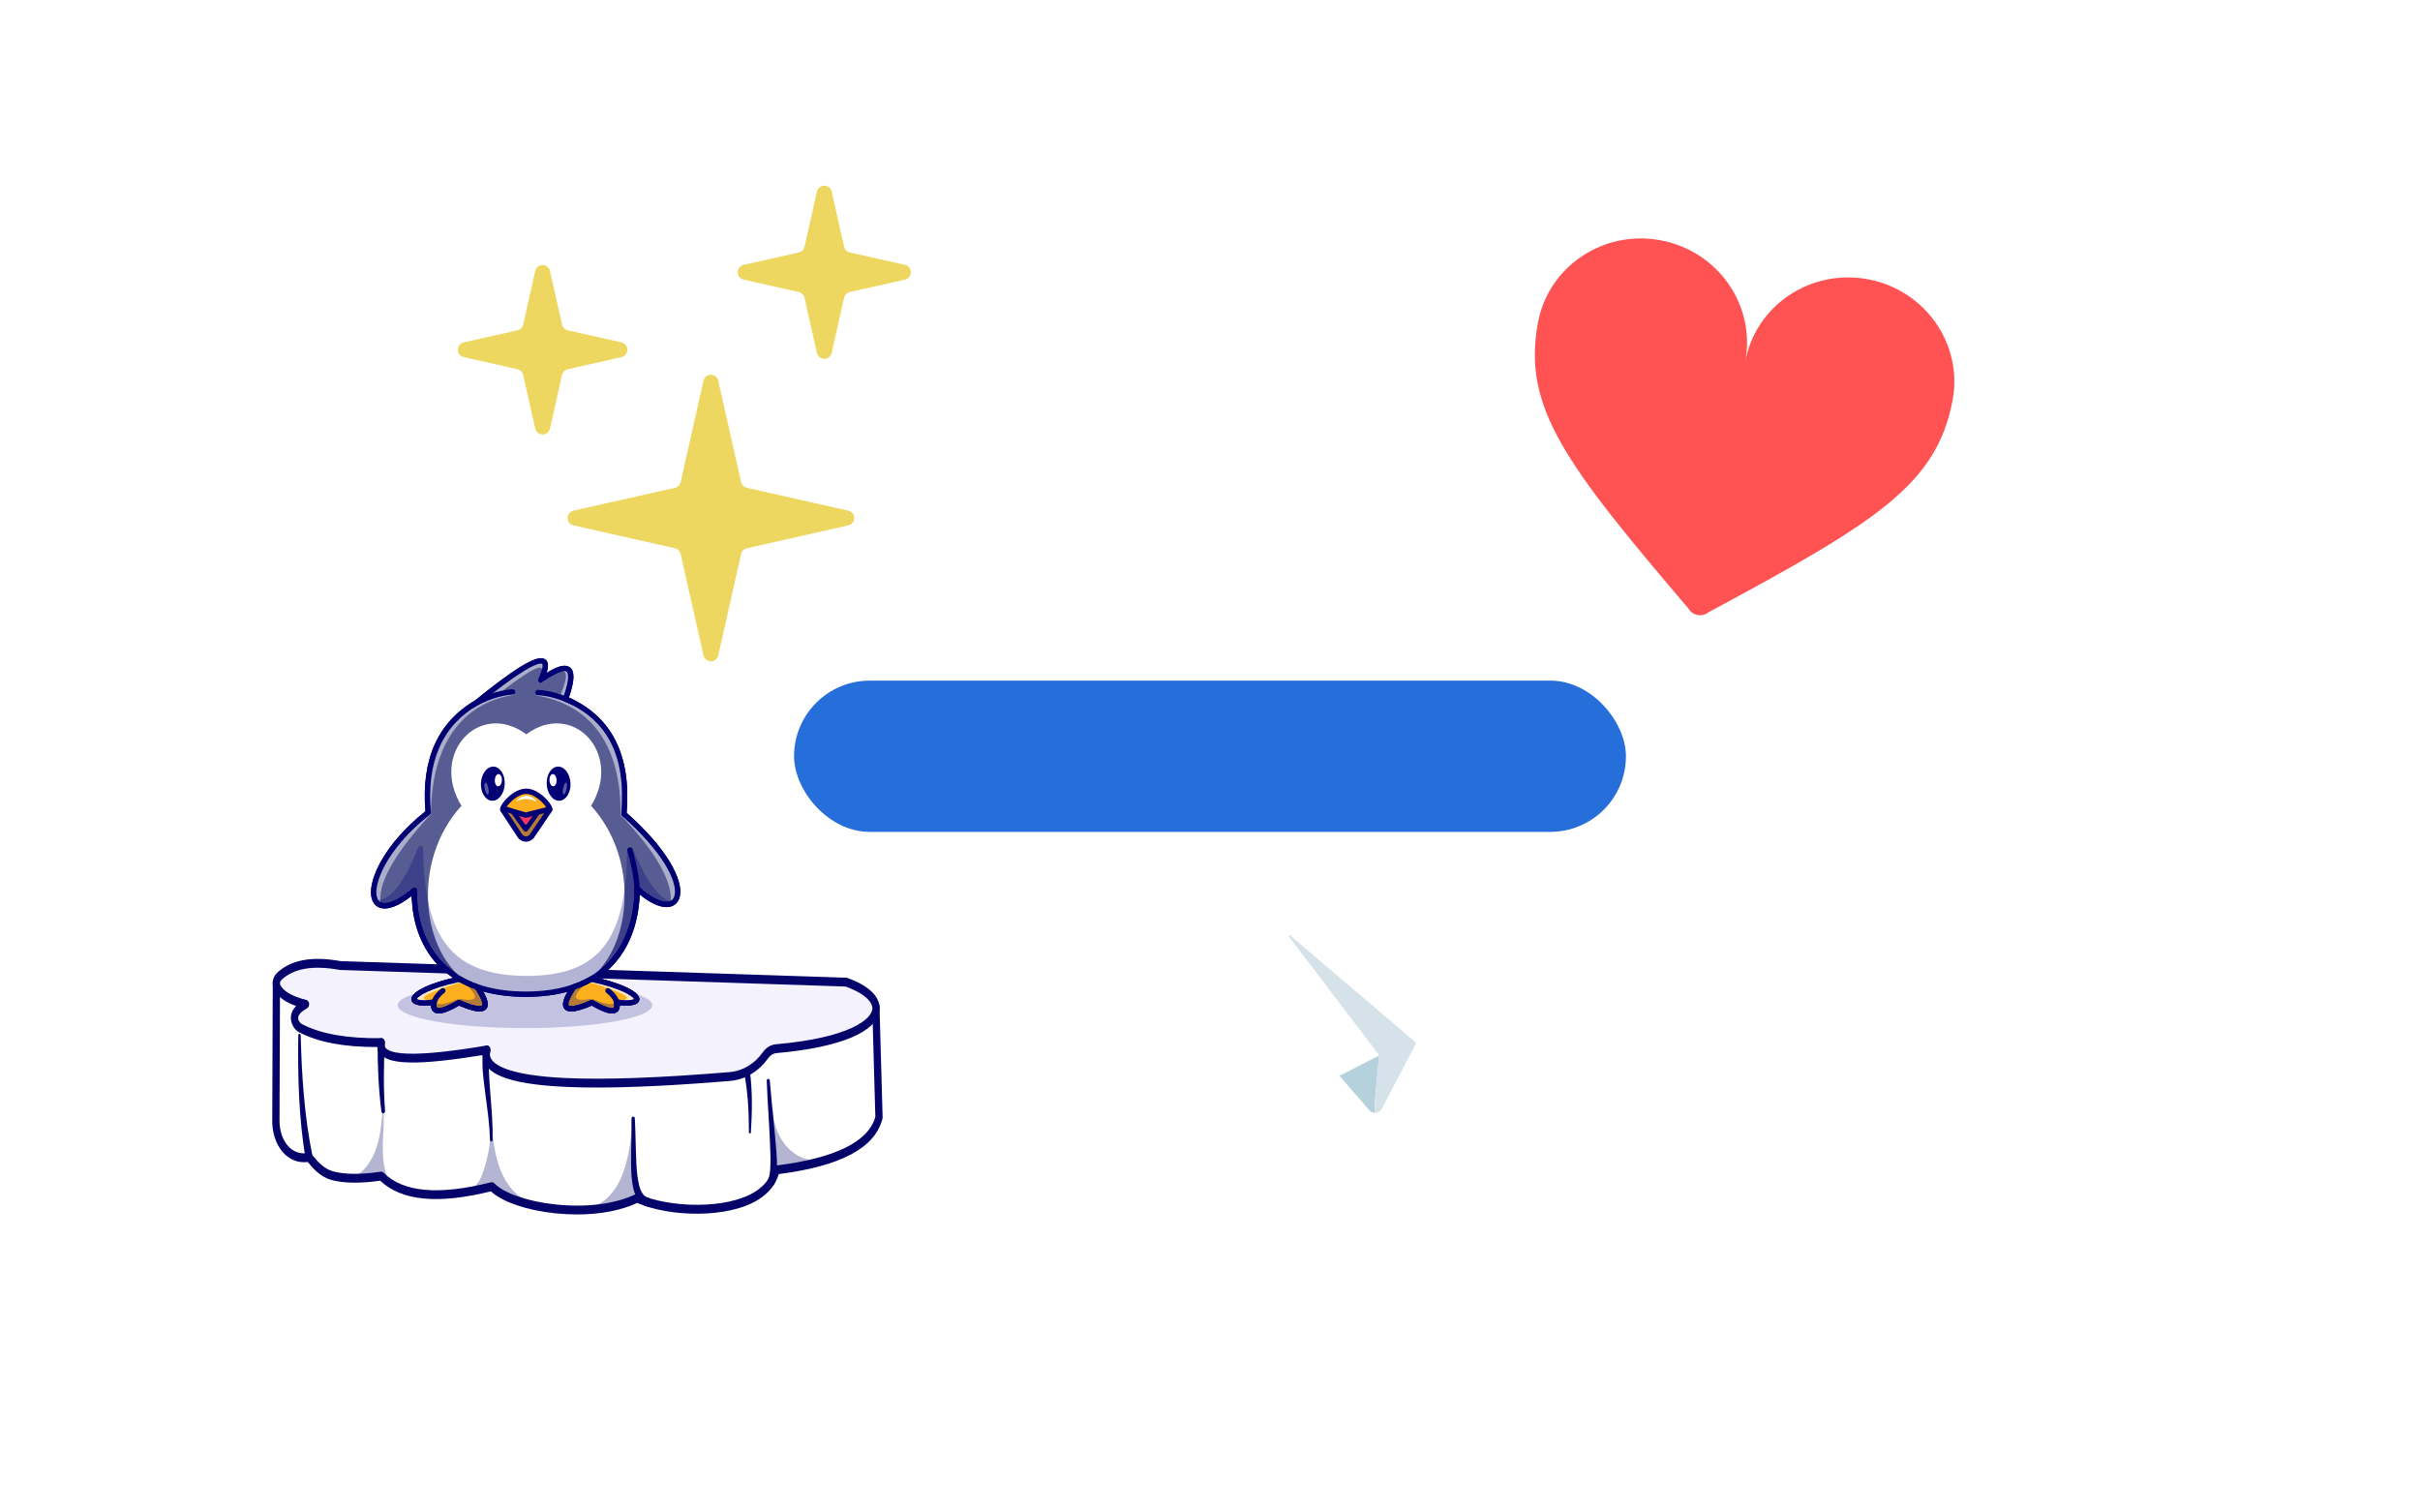 <svg width="640" height="400" viewBox="0 0 640 400" fill="none" xmlns="http://www.w3.org/2000/svg">
<g clip-path="url(#clip0_889_49)">
<rect x="210" y="180" width="220" height="40" rx="20" fill="#266FDB"/>
<path d="M439.206 63.551C454.344 66.398 464.354 80.732 461.564 95.567C464.354 80.732 478.888 71.013 494.026 73.86C509.164 76.707 519.174 91.041 516.384 105.876C512.179 128.238 496.133 138.109 451.867 161.909C450.158 163.305 447.586 162.821 446.501 160.9C413.904 122.646 402.54 107.621 406.745 85.259C409.535 70.423 424.068 60.705 439.206 63.551Z" fill="#FF5353"/>
<path d="M186.049 100.662C186.518 98.581 189.482 98.581 189.951 100.662L195.995 127.493C196.165 128.247 196.753 128.835 197.507 129.005L224.338 135.049C226.419 135.518 226.419 138.482 224.338 138.951L197.507 144.995C196.753 145.165 196.165 145.753 195.995 146.507L189.951 173.338C189.482 175.419 186.518 175.419 186.049 173.338L180.005 146.507C179.835 145.753 179.247 145.165 178.493 144.995L151.662 138.951C149.581 138.482 149.581 135.518 151.662 135.049L178.493 129.005C179.247 128.835 179.835 128.247 180.005 127.493L186.049 100.662Z" fill="#EED760"/>
<path d="M141.549 71.662C142.018 69.581 144.982 69.581 145.451 71.662L148.646 85.843C148.815 86.596 149.404 87.185 150.157 87.354L164.338 90.549C166.419 91.018 166.419 93.982 164.338 94.451L150.157 97.646C149.404 97.815 148.815 98.404 148.646 99.157L145.451 113.338C144.982 115.419 142.018 115.419 141.549 113.338L138.354 99.157C138.185 98.404 137.596 97.815 136.843 97.646L122.662 94.451C120.581 93.982 120.581 91.018 122.662 90.549L136.843 87.354C137.596 87.185 138.185 86.596 138.354 85.843L141.549 71.662Z" fill="#EED760"/>
<path d="M216.049 50.661C216.518 48.581 219.482 48.581 219.951 50.661L223.238 65.251C223.407 66.004 223.996 66.593 224.749 66.763L239.338 70.049C241.419 70.518 241.419 73.482 239.338 73.951L224.749 77.237C223.996 77.407 223.407 77.996 223.238 78.749L219.951 93.338C219.482 95.419 216.518 95.419 216.049 93.338L212.762 78.749C212.593 77.996 212.004 77.407 211.251 77.237L196.662 73.951C194.581 73.482 194.581 70.518 196.662 70.049L211.251 66.763C212.004 66.593 212.593 66.004 212.762 65.251L216.049 50.661Z" fill="#EED760"/>
<path d="M152.597 321.18C150.709 321.18 148.772 321.079 146.812 320.874C139.279 320.085 132.859 317.88 129.837 315.071C115.824 318.526 106.228 317.604 100.533 312.254C95.184 313.012 90.846 312.944 87.635 312.052C84.621 311.215 82.674 308.868 81.382 307.297C80.169 307.455 78.246 307.403 76.353 306.107C73.598 304.22 71.931 300.419 72.002 296.188L72.139 259.838C72.14 259.522 72.246 259.22 72.433 259.001C72.619 258.781 72.869 258.666 73.13 258.673L231.663 264.954C232.168 264.975 232.574 265.468 232.591 266.084L233.42 295.489C233.424 295.621 233.409 295.753 233.377 295.878C231.396 303.598 222.422 308.387 205.945 310.511C205.147 313.233 203.359 315.485 200.622 317.215C192.574 322.299 177.174 321.883 168.508 318.137C164.285 320.128 158.694 321.18 152.597 321.18ZM130.089 312.644C130.317 312.644 130.54 312.743 130.716 312.928C133.227 315.567 139.61 317.771 146.977 318.542C155.146 319.398 162.858 318.399 168.133 315.801C168.355 315.692 168.603 315.687 168.827 315.789C176.88 319.431 192.136 319.939 199.738 315.137C202.233 313.56 203.765 311.538 204.289 309.126C204.392 308.655 204.723 308.311 205.12 308.262C220.783 306.33 229.655 301.991 231.495 295.363L230.703 267.258L74.055 261.052L73.922 296.217C73.865 299.603 75.157 302.603 77.293 304.066C78.96 305.207 80.687 305.083 81.568 304.906C81.87 304.846 82.178 304.965 82.396 305.226C82.497 305.347 82.602 305.475 82.711 305.608C83.916 307.072 85.565 309.077 88.061 309.77C91.136 310.624 95.388 310.658 100.7 309.873C100.96 309.834 101.221 309.927 101.423 310.128C106.658 315.339 115.971 316.168 129.895 312.668C129.959 312.652 130.024 312.644 130.089 312.644Z" fill="#05046A"/>
<path d="M90.004 255.351C83.29 254.141 77.609 254.643 73.81 258.262C73.016 259.019 72.849 260.402 73.451 261.387C74.647 263.343 77.196 264.701 80.803 265.591C78.488 266.866 77.431 268.384 78.078 270.229C78.356 271.025 78.908 271.631 79.562 271.966C85.333 274.915 92.69 275.82 100.816 275.733C99.676 281.384 112.461 280.367 128.729 277.683C126.478 286.894 151.707 288.124 192.937 284.709C195.701 284.48 198.383 283.322 200.566 281.243C201.277 280.566 201.909 279.829 202.473 279.039C203.183 278.044 204.188 277.437 205.268 277.342C234.024 274.825 237.813 264.695 223.76 259.738L90.004 255.351Z" fill="#F4F2FC"/>
<path d="M157.842 287.617C135.688 287.617 130.31 284.415 128.473 281.615C127.962 280.837 127.682 279.965 127.637 279.042C110.622 281.784 102.725 281.651 100.487 278.615C100.118 278.115 99.893 277.539 99.815 276.908C99.797 276.908 99.778 276.908 99.76 276.908C90.891 276.908 84.335 275.674 79.191 273.045C78.271 272.574 77.562 271.738 77.195 270.689C76.748 269.413 76.686 267.704 78.31 266.057C75.57 265.092 73.719 263.783 72.681 262.086C71.764 260.585 72 258.501 73.218 257.34C76.891 253.842 82.409 252.81 90.087 254.182L223.785 258.568C223.867 258.571 223.948 258.586 224.026 258.614C229.857 260.671 232.907 263.68 232.612 267.088C232.112 272.873 222.17 277.035 205.336 278.509C204.501 278.582 203.742 279.043 203.197 279.807C202.583 280.667 201.896 281.461 201.157 282.165C198.874 284.339 196.054 285.623 193.002 285.876C178.085 287.112 166.64 287.617 157.842 287.617ZM128.729 276.513C129.007 276.513 129.274 276.66 129.458 276.922C129.67 277.224 129.742 277.636 129.649 278.017C129.449 278.833 129.552 279.512 129.973 280.153C131.202 282.026 135.537 284.402 149.211 285.085C159.57 285.603 174.259 285.083 192.872 283.541C195.539 283.319 197.995 282.206 199.975 280.321C200.618 279.709 201.214 279.019 201.748 278.271C202.628 277.037 203.854 276.292 205.199 276.175C224.843 274.455 230.473 269.5 230.702 266.843C230.841 265.242 229.047 262.846 223.61 260.904L89.978 256.52C89.94 256.519 89.902 256.515 89.864 256.508C82.704 255.218 77.646 256.094 74.401 259.184C74.011 259.555 73.933 260.215 74.221 260.688C75.217 262.316 77.496 263.58 80.994 264.443C81.402 264.544 81.71 264.955 81.757 265.459C81.804 265.964 81.578 266.448 81.199 266.657C78.409 268.194 78.81 269.339 78.961 269.77C79.129 270.249 79.483 270.656 79.934 270.886C84.963 273.457 91.789 274.666 100.807 274.562C101.103 274.575 101.385 274.723 101.569 275.006C101.753 275.29 101.819 275.661 101.748 276.012C101.635 276.573 101.761 276.843 101.915 277.05C104.462 280.505 122.629 277.507 128.6 276.523C128.643 276.516 128.686 276.513 128.729 276.513Z" fill="#05046A"/>
<path d="M80.788 306.325C79.008 295.598 78.731 284.665 78.883 273.784C78.886 273.569 79.032 273.397 79.209 273.401C79.38 273.405 79.518 273.574 79.523 273.781C79.796 284.528 80.496 295.376 82.659 305.798C82.942 307.337 81.094 307.873 80.788 306.325Z" fill="#05046A"/>
<path d="M101.776 275.772C101.456 281.765 101.393 287.787 101.833 293.774C101.858 294.103 101.659 294.395 101.388 294.425C101.129 294.454 100.898 294.229 100.858 293.92C100.099 287.894 99.847 281.784 99.856 275.693C99.858 275.046 100.288 274.523 100.819 274.524C101.371 274.523 101.814 275.101 101.776 275.772Z" fill="#05046A"/>
<path d="M129.668 277.923C128.994 281.623 129.415 285.666 129.697 289.477C130.021 293.437 130.365 297.451 130.269 301.478C130.252 301.997 129.607 302.015 129.589 301.478C129.478 297.526 128.937 293.618 128.408 289.682C127.899 285.63 127.253 281.625 127.789 277.443C128.052 275.869 129.945 276.342 129.668 277.923Z" fill="#05046A"/>
<path d="M171.214 319.126C167.19 317.946 166.952 311.926 166.904 307.891C166.868 303.852 167.035 299.862 167.007 295.839C167.006 295.539 167.204 295.294 167.45 295.292C167.688 295.29 167.884 295.518 167.898 295.804C167.993 297.815 168.052 299.828 168.103 301.835C168.251 305.698 168.153 309.855 169.04 313.523C169.456 315.187 170.263 316.564 171.684 316.856C172.934 317.258 172.477 319.495 171.214 319.126Z" fill="#05046A"/>
<path d="M198.305 283.205C199.017 288.613 198.932 294.074 198.576 299.492C198.564 299.666 198.439 299.796 198.296 299.782C198.16 299.769 198.057 299.628 198.057 299.465C198.062 296.779 197.994 294.096 197.8 291.437C197.606 288.78 197.285 286.144 196.773 283.585C196.554 282.307 198.093 281.917 198.305 283.205Z" fill="#05046A"/>
<path d="M203.152 311.881C203.509 311.207 203.628 310.086 203.693 309.207C203.771 308.152 203.776 307.052 203.764 305.952C203.618 299.257 203.013 292.549 202.772 285.838C202.754 285.216 203.516 285.12 203.582 285.765C203.945 290.222 204.414 294.663 204.853 299.125C205.177 303.103 205.765 307.132 205.328 311.161C205.232 311.787 205.107 312.447 204.764 313.153C204.051 314.502 202.432 313.231 203.152 311.881Z" fill="#05046A"/>
<g opacity="0.3">
<path d="M153.928 319.386C157.825 319.871 161.564 316.754 163.672 312.682C165.779 308.611 166.549 303.722 167.112 298.94C166.82 304.236 167.271 309.595 168.439 314.705C168.553 315.2 168.673 315.728 168.55 316.22C168.339 317.068 167.535 317.413 166.836 317.617C162.697 318.825 158.424 319.336 154.173 319.131" fill="#05046A"/>
</g>
<g opacity="0.3">
<path d="M204.34 293.088C204.391 297.099 205.928 301.048 208.446 303.633C210.963 306.217 214.417 307.393 217.669 306.772C213.999 307.517 210.328 308.263 206.658 309.008C205.981 309.146 205.17 309.229 204.721 308.595C204.429 308.183 204.395 307.593 204.375 307.048C204.204 302.428 204.034 297.808 203.864 293.188" fill="#05046A"/>
</g>
<g opacity="0.3">
<path d="M132.39 309.496C130.808 305.497 130.34 301.028 129.891 296.645C129.894 297.069 129.896 297.493 129.899 297.917C129.872 297.633 129.846 297.349 129.818 297.065C129.889 301.55 129.156 306.052 127.686 310.164C127.031 311.996 126.026 313.943 124.413 314.303L123.769 314.711C125.503 314.703 127.235 314.503 128.939 314.115C129.418 314.006 129.929 313.859 130.255 313.417C130.291 313.369 130.32 313.317 130.35 313.264C130.424 313.507 130.512 313.744 130.62 313.972C131.436 315.718 133.129 316.64 134.784 317.024C136.44 317.408 138.152 317.37 139.803 317.78L140.557 317.811C136.885 317.015 133.972 313.494 132.39 309.496Z" fill="#05046A"/>
</g>
<g opacity="0.3">
<path d="M92.94 311.476C96.019 310.447 98.327 307.18 99.536 303.577C100.746 299.975 101.025 296.026 101.291 292.147C101.723 295.657 101.303 299.228 101.238 302.776C101.172 306.324 101.524 310.081 103.258 312.932C102.566 311.791 101.477 311.021 100.322 310.853C97.993 310.515 95.545 312.491 93.397 311.344" fill="#05046A"/>
</g>
<g filter="url(#filter0_d_889_49)">
<path d="M374.53 275.775L365.394 293.237C364.744 294.477 363.049 294.675 362.132 293.617L346.59 275.703C346.59 275.703 367.011 271.439 366.943 271.847C366.874 272.255 374.53 275.775 374.53 275.775Z" fill="#B5D1DB"/>
<path d="M332.89 232.29C343.889 238.924 379.3 260.879 392.701 269.195C394.471 270.293 393.9 272.999 391.839 273.295L374.53 275.775L365.422 293.182C365.056 293.881 364.365 294.257 363.661 294.271C363.09 294.282 364.79 279.127 364.79 279.127C364.79 279.127 345.369 289.042 336.161 293.719C333.893 294.871 331.199 293.267 331.133 290.724C330.801 277.735 329.971 245.259 329.687 234.157C329.644 232.487 331.46 231.428 332.89 232.29Z" fill="white"/>
<path d="M363.661 294.27C363.09 294.281 364.79 279.127 364.79 279.127L340.881 247.714C340.719 247.502 340.999 247.237 341.203 247.409L374.531 275.775L365.423 293.182C365.056 293.881 364.365 294.256 363.661 294.27Z" fill="#D6E2EA"/>
</g>
<path d="M368.972 299.761C406.188 327.522 471.228 343.687 511.247 311.013C527.397 297.828 536.863 277.816 532.873 256.348C527.831 229.219 499.747 229.467 488.494 253.6C470.008 293.245 492.883 350.051 524.463 374.32C542.715 388.346 566.597 392.505 586.724 379.477" stroke="white" stroke-width="2" stroke-miterlimit="10" stroke-dasharray="5 5"/>
<g opacity="0.2">
<path fill-rule="evenodd" clip-rule="evenodd" d="M138.838 259.774C157.424 259.774 172.492 262.488 172.492 265.835C172.492 269.182 157.424 271.896 138.838 271.896C120.251 271.896 105.184 269.182 105.184 265.835C105.184 262.488 120.251 259.774 138.838 259.774Z" fill="#010074"/>
</g>
<path d="M109.612 238.35C109.229 238.35 108.916 238.043 108.909 237.659C108.813 232.206 109.38 227.681 110.593 224.209C110.721 223.842 111.123 223.649 111.489 223.777C111.856 223.905 112.049 224.306 111.921 224.673C110.763 227.987 110.222 232.348 110.316 237.634C110.322 238.023 110.013 238.343 109.625 238.35C109.621 238.35 109.616 238.35 109.612 238.35Z" fill="#010074"/>
<path fill-rule="evenodd" clip-rule="evenodd" d="M168.532 235.056C168.434 247.747 162.356 262.857 139.247 262.929C117.465 262.998 109.237 249.559 109.598 235.443C95.083 247.803 94.198 229.781 113.247 214.877C112.007 201.182 116.283 191.488 126.073 185.796C141.23 173.483 146.888 171.493 143.046 179.826C150.538 174.471 152.713 176.148 149.569 184.857C161.21 189.776 166.352 199.912 164.994 215.264C186.35 234.012 180.343 245.916 168.532 235.056Z" fill="#575D93"/>
<path d="M139.078 263.633C129.105 263.633 121.355 260.879 116.042 255.445C111.533 250.834 109.021 244.303 108.889 236.929C105.328 239.711 102.403 240.782 100.383 240.032C99.547 239.721 98.488 238.948 98.189 237.027C97.798 234.511 98.902 230.853 101.218 226.991C103.04 223.951 106.472 219.347 112.513 214.559C111.37 200.853 115.796 190.981 125.672 185.216C139.647 173.867 142.907 173.4 144.249 174.444C145.024 175.045 145.129 176.162 144.547 177.967C147.562 176.08 149.544 175.616 150.712 176.5C152.054 177.517 151.974 180.058 150.45 184.473C161.834 189.559 166.972 199.816 165.725 214.971C170.774 219.438 174.726 223.936 177.166 227.993C179.328 231.588 180.265 234.787 179.806 237.003C179.524 238.362 178.713 239.321 177.521 239.705C175.424 240.38 172.437 239.241 169.196 236.568C168.962 241.78 167.634 248.613 163.062 254.171C157.924 260.416 149.913 263.599 139.249 263.632C139.192 263.633 139.135 263.633 139.078 263.633ZM109.598 234.739C109.701 234.739 109.804 234.762 109.901 234.808C110.151 234.927 110.308 235.183 110.301 235.46C110.106 243.065 112.502 249.813 117.048 254.462C122.086 259.614 129.498 262.226 139.078 262.226C139.134 262.226 139.189 262.226 139.245 262.226C164.855 262.145 167.766 243.194 167.829 235.05C167.831 234.772 167.997 234.521 168.252 234.411C168.507 234.3 168.804 234.35 169.008 234.538C172.826 238.049 175.687 238.818 177.09 238.366C177.799 238.138 178.249 237.583 178.429 236.717C179.191 233.044 175.188 225.149 164.53 215.793C164.361 215.645 164.273 215.425 164.293 215.202C165.633 200.05 160.727 190.335 149.295 185.505C148.951 185.359 148.781 184.97 148.908 184.618C150.938 178.993 150.152 177.841 149.862 177.621C149.575 177.404 148.264 176.961 143.455 180.398C143.195 180.583 142.844 180.571 142.598 180.367C142.352 180.164 142.274 179.821 142.407 179.531C143.997 176.083 143.393 175.559 143.387 175.554C143.309 175.494 142.518 175.036 138.609 177.415C135.692 179.19 131.623 182.193 126.516 186.342C126.488 186.365 126.458 186.386 126.426 186.404C116.939 191.92 112.741 201.478 113.947 214.813C113.969 215.051 113.868 215.283 113.68 215.431C107.622 220.17 104.215 224.727 102.424 227.714C100.306 231.246 99.243 234.647 99.579 236.811C99.735 237.812 100.17 238.452 100.872 238.713C101.668 239.009 104.067 239.229 109.142 234.907C109.272 234.796 109.434 234.739 109.598 234.739Z" fill="#010074"/>
<g opacity="0.5">
<path fill-rule="evenodd" clip-rule="evenodd" d="M143.934 179.207C150.705 174.621 152.585 176.504 149.569 184.857C161.211 189.776 166.352 199.912 164.994 215.264C179.544 228.037 181.39 237.63 177.356 239.015C178.121 233.703 173.78 225.583 164.113 215.542C164.294 197.447 156.601 186.441 141.833 183.918C143.541 183.25 145.661 183.213 148.191 183.808C151.245 176.635 149.605 175.584 143.271 180.657C143.477 180.164 143.699 179.681 143.934 179.207Z" fill="white"/>
</g>
<g opacity="0.5">
<path fill-rule="evenodd" clip-rule="evenodd" d="M99.413 238.389C97.152 234.912 101.234 224.276 113.247 214.877C112.008 201.182 116.283 191.488 126.073 185.796C140.546 174.039 146.357 171.695 143.507 178.761C143.187 178.982 142.85 179.209 142.495 179.441C145.064 174.73 141.857 175.818 132.875 182.703C134.972 182.476 135.995 182.826 135.944 183.753C122.273 185.926 114.128 196.673 113.967 215.294C103.921 226.093 99.66 234.22 100.741 239.18C100.292 238.924 99.85 238.66 99.413 238.389Z" fill="white"/>
</g>
<path fill-rule="evenodd" clip-rule="evenodd" d="M154.702 259.807C150.688 261.746 145.616 262.91 139.247 262.929C133.286 262.948 128.342 261.954 124.309 260.212C111.385 252.62 108.531 227.863 122.04 213.108C113.531 199.214 126.876 185.083 139.178 194.2C151.481 185.083 164.826 199.214 156.317 213.108C169.595 227.611 167.064 251.776 154.702 259.807Z" fill="white"/>
<path d="M168.502 237.04C168.499 237.04 168.497 237.04 168.495 237.04C168.106 237.036 167.795 236.718 167.799 236.329C167.83 233.308 167.198 229.503 165.921 225.02C165.814 224.647 166.031 224.257 166.405 224.151C166.778 224.045 167.167 224.261 167.274 224.635C168.588 229.247 169.238 233.187 169.205 236.344C169.201 236.73 168.887 237.04 168.502 237.04Z" fill="#010074"/>
<path d="M124.576 187.43C124.336 187.43 124.103 187.308 123.971 187.088C123.772 186.755 123.881 186.323 124.214 186.123C128.024 183.844 131.831 182.55 135.531 182.276C135.922 182.25 136.256 182.538 136.285 182.925C136.313 183.313 136.022 183.65 135.635 183.679C132.156 183.936 128.556 185.165 124.936 187.33C124.823 187.398 124.699 187.43 124.576 187.43Z" fill="#000072"/>
<path d="M151.478 186.444C151.373 186.444 151.267 186.42 151.167 186.371C148.196 184.9 145.187 184.05 142.224 183.845C141.837 183.818 141.545 183.482 141.572 183.094C141.598 182.707 141.931 182.414 142.322 182.441C145.469 182.66 148.655 183.558 151.79 185.11C152.139 185.282 152.281 185.704 152.109 186.052C151.986 186.3 151.737 186.444 151.478 186.444Z" fill="#000072"/>
<path fill-rule="evenodd" clip-rule="evenodd" d="M130.562 202.742C132.297 202.83 133.601 204.923 133.475 207.416C133.349 209.91 131.84 211.86 130.105 211.773C128.37 211.685 127.066 209.592 127.192 207.099C127.318 204.605 128.827 202.654 130.562 202.742Z" fill="#010074"/>
<path fill-rule="evenodd" clip-rule="evenodd" d="M131.881 204.718C132.398 204.744 132.781 205.488 132.736 206.378C132.691 207.269 132.235 207.97 131.718 207.944C131.201 207.917 130.818 207.174 130.863 206.283C130.908 205.393 131.364 204.692 131.881 204.718Z" fill="white"/>
<g opacity="0.35">
<path fill-rule="evenodd" clip-rule="evenodd" d="M128.36 206.975C128.613 206.922 128.965 207.588 129.144 208.462C129.324 209.336 129.264 210.086 129.01 210.138C128.756 210.19 128.405 209.524 128.226 208.651C128.046 207.777 128.106 207.027 128.36 206.975Z" fill="white"/>
</g>
<path fill-rule="evenodd" clip-rule="evenodd" d="M147.502 202.742C145.767 202.83 144.462 204.923 144.589 207.416C144.715 209.91 146.223 211.86 147.959 211.773C149.694 211.685 150.998 209.592 150.872 207.099C150.746 204.605 149.237 202.654 147.502 202.742Z" fill="#010074"/>
<path fill-rule="evenodd" clip-rule="evenodd" d="M146.182 204.718C145.665 204.744 145.282 205.488 145.327 206.378C145.372 207.269 145.828 207.97 146.345 207.944C146.863 207.917 147.245 207.174 147.2 206.283C147.155 205.393 146.7 204.692 146.182 204.718Z" fill="white"/>
<g opacity="0.35">
<path fill-rule="evenodd" clip-rule="evenodd" d="M149.704 206.975C149.45 206.922 149.099 207.588 148.92 208.462C148.74 209.336 148.8 210.086 149.054 210.138C149.308 210.19 149.659 209.524 149.838 208.651C150.018 207.777 149.958 207.027 149.704 206.975Z" fill="white"/>
</g>
<path d="M139.078 263.633C129.105 263.633 121.355 260.879 116.042 255.445C111.533 250.834 109.021 244.303 108.889 236.929C105.328 239.711 102.403 240.782 100.383 240.032C99.547 239.721 98.488 238.948 98.189 237.027C97.798 234.511 98.902 230.853 101.218 226.991C103.04 223.951 106.472 219.347 112.513 214.559C111.37 200.853 115.796 190.981 125.672 185.216C139.647 173.867 142.907 173.4 144.249 174.444C145.024 175.045 145.129 176.162 144.547 177.967C147.562 176.08 149.544 175.616 150.712 176.5C152.054 177.517 151.974 180.058 150.45 184.473C161.834 189.559 166.972 199.816 165.725 214.971C170.774 219.438 174.726 223.936 177.166 227.993C179.328 231.588 180.265 234.787 179.806 237.003C179.524 238.362 178.713 239.321 177.521 239.705C175.424 240.38 172.437 239.241 169.196 236.568C168.962 241.78 167.634 248.613 163.062 254.171C157.924 260.416 149.913 263.599 139.249 263.632C139.192 263.633 139.135 263.633 139.078 263.633ZM109.598 234.739C109.701 234.739 109.804 234.762 109.901 234.808C110.151 234.927 110.308 235.183 110.301 235.46C110.106 243.065 112.502 249.813 117.048 254.462C122.086 259.614 129.498 262.226 139.078 262.226C139.134 262.226 139.189 262.226 139.245 262.226C164.855 262.145 167.766 243.194 167.829 235.05C167.831 234.772 167.997 234.521 168.252 234.411C168.507 234.3 168.804 234.35 169.008 234.538C172.826 238.049 175.687 238.818 177.09 238.366C177.799 238.138 178.249 237.583 178.429 236.717C179.191 233.044 175.188 225.149 164.53 215.793C164.361 215.645 164.273 215.425 164.293 215.202C165.633 200.05 160.727 190.335 149.295 185.505C148.951 185.359 148.781 184.97 148.908 184.618C150.938 178.993 150.152 177.841 149.862 177.621C149.575 177.404 148.264 176.961 143.455 180.398C143.195 180.583 142.844 180.571 142.598 180.367C142.352 180.164 142.274 179.821 142.407 179.531C143.997 176.083 143.393 175.559 143.387 175.554C143.309 175.494 142.518 175.036 138.609 177.415C135.692 179.19 131.623 182.193 126.516 186.342C126.488 186.365 126.458 186.386 126.426 186.404C116.939 191.92 112.741 201.478 113.947 214.813C113.969 215.051 113.868 215.283 113.68 215.431C107.622 220.17 104.215 224.727 102.424 227.714C100.306 231.246 99.243 234.647 99.579 236.811C99.735 237.812 100.17 238.452 100.872 238.713C101.668 239.009 104.067 239.229 109.142 234.907C109.272 234.796 109.434 234.739 109.598 234.739Z" fill="#000072"/>
<g opacity="0.3">
<path fill-rule="evenodd" clip-rule="evenodd" d="M168.532 235.056C168.434 247.747 162.356 262.857 139.247 262.929C117.465 262.998 109.237 249.559 109.598 235.442C106.68 237.927 104.314 239.183 102.549 239.484C101.278 239.555 100.178 239.095 99.251 238.105L99.246 238.097C103.087 238.348 106.876 233.67 110.614 224.062C111.205 223.456 111.641 223.545 111.92 224.33C112.085 248.437 119.771 257.977 139.231 258.103C158.268 258.084 165.677 248.808 165.842 224.7C166.101 223.973 166.563 223.843 167.226 224.309C171.613 234.488 175.382 239.111 178.536 238.178C177.049 240.099 173.255 239.399 168.532 235.056Z" fill="#000072"/>
</g>
<path d="M161.86 268.015C160.651 268.015 158.919 267.337 156.498 265.936C152.468 267.66 150.244 267.928 149.31 266.808C148.419 265.741 148.98 263.839 151.129 260.641C151.346 260.319 151.782 260.233 152.105 260.45C152.427 260.667 152.513 261.104 152.296 261.426C149.849 265.068 150.327 265.832 150.39 265.907C150.462 265.994 151.246 266.696 156.265 264.505C156.472 264.415 156.709 264.429 156.903 264.544C161.148 267.048 162.154 266.619 162.313 266.508C162.519 266.364 162.564 265.863 162.434 265.169C162.393 264.948 162.459 264.72 162.613 264.557C162.768 264.393 162.989 264.314 163.214 264.342C166.573 264.769 167.478 264.32 167.653 264.199C167.414 263.542 164.358 261.349 156.172 259.644C155.792 259.565 155.548 259.193 155.627 258.813C155.707 258.432 156.079 258.188 156.459 258.268C163.016 259.633 169.453 262.076 169.055 264.456C168.85 265.679 167.121 266.141 163.912 265.835C163.917 266.675 163.652 267.287 163.12 267.66C162.784 267.896 162.368 268.015 161.86 268.015Z" fill="#010074"/>
<path fill-rule="evenodd" clip-rule="evenodd" d="M151.713 261.034C147.765 266.909 149.376 268.28 156.546 265.15C161.492 268.068 163.685 268.031 163.125 265.04C172.247 266.2 169.148 261.629 156.316 258.956C154.86 259.797 153.302 260.49 151.713 261.034Z" fill="#FDAF1D"/>
<path d="M161.86 268.015C160.651 268.015 158.919 267.338 156.498 265.936C152.468 267.66 150.244 267.928 149.31 266.808C148.419 265.741 148.98 263.839 151.129 260.641C151.214 260.514 151.34 260.418 151.485 260.368C153.078 259.823 154.585 259.143 155.964 258.347C156.114 258.261 156.29 258.233 156.459 258.268C163.016 259.633 169.453 262.076 169.055 264.456C168.85 265.679 167.121 266.141 163.912 265.835C163.917 266.675 163.652 267.287 163.12 267.66C162.784 267.896 162.368 268.015 161.86 268.015ZM156.546 264.447C156.67 264.447 156.793 264.479 156.903 264.544C161.148 267.048 162.154 266.619 162.313 266.508C162.519 266.364 162.564 265.863 162.434 265.169C162.393 264.948 162.459 264.72 162.614 264.557C162.768 264.393 162.989 264.314 163.214 264.342C166.573 264.769 167.478 264.32 167.653 264.199C167.416 263.549 164.422 261.396 156.432 259.699C155.106 260.445 153.673 261.091 152.167 261.621C149.866 265.096 150.328 265.833 150.39 265.907C150.462 265.994 151.246 266.696 156.265 264.505C156.355 264.466 156.451 264.447 156.546 264.447Z" fill="#010074"/>
<g opacity="0.73">
<path fill-rule="evenodd" clip-rule="evenodd" d="M163.239 265.053C171.833 266.112 169.338 261.998 157.907 259.309C157.362 259.48 156.807 259.661 156.238 259.854C165.905 262.799 168.422 264.438 162.965 264.708C163.056 264.825 163.148 264.94 163.239 265.053Z" fill="white"/>
</g>
<g opacity="0.3">
<path fill-rule="evenodd" clip-rule="evenodd" d="M151.713 261.034C147.765 266.909 149.376 268.28 156.546 265.15C161.492 268.068 163.685 268.031 163.125 265.04C163.365 265.07 163.595 265.096 163.818 265.118C163.478 264.723 163.091 264.361 162.655 264.043C163.075 266.028 161.025 266.05 156.506 264.111C151.455 265.085 150.948 263.749 154.986 260.103C154.886 260.005 154.785 259.91 154.681 259.819C153.716 260.284 152.721 260.689 151.713 261.034Z" fill="#010074"/>
</g>
<path d="M163.028 267.434C162.963 267.434 162.898 267.425 162.833 267.406C162.459 267.299 162.244 266.909 162.352 266.536C162.732 265.22 162.074 263.916 160.342 262.55C160.037 262.309 159.984 261.867 160.225 261.562C160.465 261.257 160.908 261.205 161.212 261.445C163.414 263.181 164.252 265.025 163.703 266.926C163.614 267.234 163.333 267.434 163.028 267.434Z" fill="#000072"/>
<path d="M161.86 268.015C160.651 268.015 158.919 267.338 156.498 265.936C152.468 267.66 150.244 267.928 149.31 266.808C148.419 265.741 148.98 263.839 151.129 260.641C151.214 260.514 151.34 260.418 151.485 260.368C153.078 259.823 154.585 259.143 155.964 258.347C156.114 258.261 156.29 258.233 156.459 258.268C163.016 259.633 169.453 262.076 169.055 264.456C168.85 265.679 167.121 266.141 163.912 265.835C163.917 266.675 163.652 267.287 163.12 267.66C162.784 267.896 162.368 268.015 161.86 268.015ZM156.546 264.447C156.67 264.447 156.793 264.479 156.903 264.544C161.148 267.048 162.154 266.619 162.313 266.508C162.519 266.364 162.564 265.863 162.434 265.169C162.393 264.948 162.459 264.72 162.614 264.557C162.768 264.393 162.989 264.314 163.214 264.342C166.573 264.769 167.478 264.32 167.653 264.199C167.416 263.549 164.422 261.396 156.432 259.699C155.106 260.445 153.673 261.091 152.167 261.621C149.866 265.096 150.328 265.833 150.39 265.907C150.462 265.994 151.246 266.696 156.265 264.505C156.355 264.466 156.451 264.447 156.546 264.447Z" fill="#000072"/>
<path d="M116.039 268.015C115.531 268.015 115.115 267.896 114.78 267.66C114.248 267.287 113.983 266.675 113.988 265.835C110.778 266.141 109.05 265.679 108.845 264.456C108.447 262.076 114.884 259.633 121.441 258.268C121.821 258.188 122.194 258.433 122.273 258.813C122.352 259.193 122.108 259.565 121.728 259.645C113.542 261.349 110.486 263.542 110.247 264.199C110.422 264.32 111.327 264.769 114.686 264.342C114.91 264.314 115.132 264.393 115.287 264.557C115.441 264.721 115.508 264.948 115.466 265.169C115.336 265.863 115.381 266.364 115.587 266.508C115.745 266.62 116.751 267.048 120.996 264.544C121.19 264.429 121.428 264.415 121.635 264.505C126.653 266.696 127.437 265.993 127.51 265.907C127.573 265.832 128.051 265.068 125.603 261.426C125.387 261.104 125.472 260.667 125.794 260.45C126.117 260.233 126.554 260.319 126.77 260.641C128.919 263.839 129.481 265.74 128.59 266.808C127.655 267.928 125.432 267.661 121.401 265.937C118.981 267.338 117.249 268.015 116.039 268.015Z" fill="#010074"/>
<path fill-rule="evenodd" clip-rule="evenodd" d="M126.187 261.034C130.135 266.909 128.523 268.28 121.353 265.15C116.407 268.068 114.214 268.031 114.775 265.04C105.652 266.2 108.751 261.629 121.584 258.956C123.04 259.797 124.598 260.49 126.187 261.034Z" fill="#FDAF1D"/>
<path d="M116.039 268.015C115.531 268.015 115.115 267.896 114.78 267.66C114.248 267.287 113.983 266.675 113.988 265.835C110.778 266.141 109.05 265.679 108.845 264.456C108.447 262.076 114.884 259.633 121.441 258.268C121.61 258.233 121.786 258.261 121.936 258.347C123.315 259.143 124.822 259.823 126.415 260.368C126.56 260.418 126.685 260.514 126.771 260.641C128.919 263.839 129.481 265.74 128.59 266.808C127.655 267.928 125.432 267.661 121.401 265.936C118.981 267.338 117.249 268.015 116.039 268.015ZM114.775 264.336C114.967 264.336 115.153 264.415 115.287 264.557C115.441 264.721 115.508 264.948 115.466 265.169C115.336 265.863 115.381 266.364 115.587 266.508C115.745 266.62 116.751 267.048 120.996 264.544C121.19 264.429 121.428 264.415 121.635 264.505C126.653 266.696 127.437 265.993 127.51 265.907C127.572 265.833 128.034 265.096 125.733 261.621C124.227 261.091 122.795 260.445 121.468 259.699C113.478 261.396 110.484 263.549 110.247 264.199C110.422 264.32 111.327 264.769 114.686 264.342C114.716 264.338 114.746 264.336 114.775 264.336Z" fill="#010074"/>
<g opacity="0.73">
<path fill-rule="evenodd" clip-rule="evenodd" d="M114.661 265.053C106.067 266.112 108.562 261.998 119.993 259.309C120.537 259.48 121.092 259.661 121.661 259.854C111.994 262.799 109.478 264.438 114.935 264.708C114.844 264.825 114.752 264.94 114.661 265.053Z" fill="white"/>
</g>
<g opacity="0.3">
<path fill-rule="evenodd" clip-rule="evenodd" d="M126.187 261.034C130.135 266.909 128.523 268.28 121.353 265.15C116.407 268.068 114.214 268.031 114.775 265.04C114.534 265.07 114.305 265.096 114.082 265.118C114.421 264.723 114.809 264.361 115.244 264.043C114.825 266.028 116.875 266.05 121.394 264.111C126.445 265.085 126.951 263.749 122.914 260.103C123.013 260.005 123.115 259.91 123.219 259.819C124.183 260.284 125.179 260.689 126.187 261.034Z" fill="#010074"/>
</g>
<path d="M114.871 267.434C114.566 267.434 114.285 267.234 114.196 266.926C113.648 265.025 114.486 263.182 116.687 261.445C116.992 261.205 117.434 261.257 117.675 261.562C117.915 261.867 117.863 262.309 117.558 262.55C115.826 263.916 115.168 265.22 115.547 266.536C115.655 266.909 115.439 267.299 115.066 267.407C115.001 267.425 114.936 267.434 114.871 267.434Z" fill="#000072"/>
<path d="M145.403 214.164C145.384 214.238 145.341 214.291 145.272 214.321L140.71 221.04C139.929 222.189 138.234 222.175 137.473 221.014L133.081 214.321C133.005 214.286 132.962 214.224 132.947 214.138C132.773 213.181 136.089 209.261 139.176 209.261C142.29 209.261 145.64 213.257 145.403 214.164Z" fill="#FDAF1D"/>
<g opacity="0.3">
<path d="M145.403 214.164C145.384 214.238 145.341 214.291 145.272 214.32L140.71 221.04C139.929 222.188 138.234 222.175 137.473 221.014L133.081 214.32C133.005 214.286 132.962 214.224 132.947 214.138C133.029 213.939 133.081 213.822 133.081 213.822L139.016 215.577L145.334 213.985L145.403 214.164Z" fill="#000072"/>
</g>
<path d="M139.211 210.472C138.072 210.472 137.145 211.193 136.648 211.681C136.559 211.768 136.659 211.912 136.773 211.862C138.065 211.296 139.211 211.296 139.211 211.296C139.212 211.296 140.342 211.319 141.676 211.887C141.79 211.935 141.887 211.792 141.799 211.705C141.309 211.217 140.37 210.472 139.211 210.472Z" fill="white"/>
<path d="M134.661 214.277L138.431 219.588C138.774 220.07 139.291 220.07 139.633 219.588L143.205 214.564L139.032 215.403L134.661 214.277Z" fill="#010074"/>
<path d="M136.884 215.246L138.766 217.897C138.937 218.138 139.195 218.138 139.366 217.897L141.149 215.389L139.066 215.808L136.884 215.246Z" fill="#F23860"/>
<path d="M139.016 216.281C138.949 216.281 138.882 216.271 138.817 216.252L132.882 214.497C132.509 214.387 132.297 213.995 132.407 213.623C132.517 213.251 132.909 213.038 133.281 213.148L139.031 214.849L145.162 213.304C145.538 213.209 145.921 213.437 146.016 213.814C146.111 214.191 145.882 214.573 145.506 214.668L139.188 216.26C139.131 216.274 139.074 216.281 139.016 216.281Z" fill="#010074"/>
<path d="M139.099 222.597C139.092 222.597 139.085 222.597 139.078 222.597C138.191 222.59 137.371 222.142 136.884 221.401L132.566 214.819C132.328 214.614 132.164 214.263 132.27 213.76C132.59 212.252 135.885 208.559 139.176 208.559C142.425 208.559 145.784 212.304 146.086 213.774C146.189 214.277 146.02 214.625 145.778 214.827L141.291 221.436C140.796 222.164 139.978 222.597 139.099 222.597ZM133.673 213.941L138.06 220.629C138.292 220.982 138.667 221.187 139.089 221.19C139.093 221.19 139.096 221.19 139.1 221.19C139.518 221.19 139.892 220.992 140.127 220.646L144.679 213.941C144.355 213.006 141.681 209.965 139.176 209.965C136.663 209.965 133.991 213.01 133.673 213.941Z" fill="#010074"/>
<path d="M116.039 268.015C115.531 268.015 115.115 267.896 114.78 267.66C114.248 267.287 113.983 266.675 113.988 265.835C110.778 266.141 109.05 265.679 108.845 264.456C108.447 262.076 114.884 259.633 121.441 258.268C121.61 258.233 121.786 258.261 121.936 258.347C123.315 259.143 124.822 259.823 126.415 260.368C126.56 260.418 126.685 260.514 126.771 260.641C128.919 263.839 129.481 265.74 128.59 266.808C127.655 267.928 125.432 267.661 121.401 265.936C118.981 267.338 117.249 268.015 116.039 268.015ZM114.775 264.336C114.967 264.336 115.153 264.415 115.287 264.557C115.441 264.721 115.508 264.948 115.466 265.169C115.336 265.863 115.381 266.364 115.587 266.508C115.745 266.62 116.751 267.048 120.996 264.544C121.19 264.429 121.428 264.415 121.635 264.505C126.653 266.696 127.437 265.993 127.51 265.907C127.572 265.833 128.034 265.096 125.733 261.621C124.227 261.091 122.795 260.445 121.468 259.699C113.478 261.396 110.484 263.549 110.247 264.199C110.422 264.32 111.327 264.769 114.686 264.342C114.716 264.338 114.746 264.336 114.775 264.336Z" fill="#000072"/>
</g>
<defs>
<filter id="filter0_d_889_49" x="319.686" y="221.983" width="84.07" height="82.32" filterUnits="userSpaceOnUse" color-interpolation-filters="sRGB">
<feFlood flood-opacity="0" result="BackgroundImageFix"/>
<feColorMatrix in="SourceAlpha" type="matrix" values="0 0 0 0 0 0 0 0 0 0 0 0 0 0 0 0 0 0 127 0" result="hardAlpha"/>
<feOffset/>
<feGaussianBlur stdDeviation="5"/>
<feComposite in2="hardAlpha" operator="out"/>
<feColorMatrix type="matrix" values="0 0 0 0 0 0 0 0 0 0 0 0 0 0 0 0 0 0 0.1 0"/>
<feBlend mode="normal" in2="BackgroundImageFix" result="effect1_dropShadow_889_49"/>
<feBlend mode="normal" in="SourceGraphic" in2="effect1_dropShadow_889_49" result="shape"/>
</filter>
<clipPath id="clip0_889_49">
<rect width="640" height="400" fill="white"/>
</clipPath>
</defs>
</svg>
